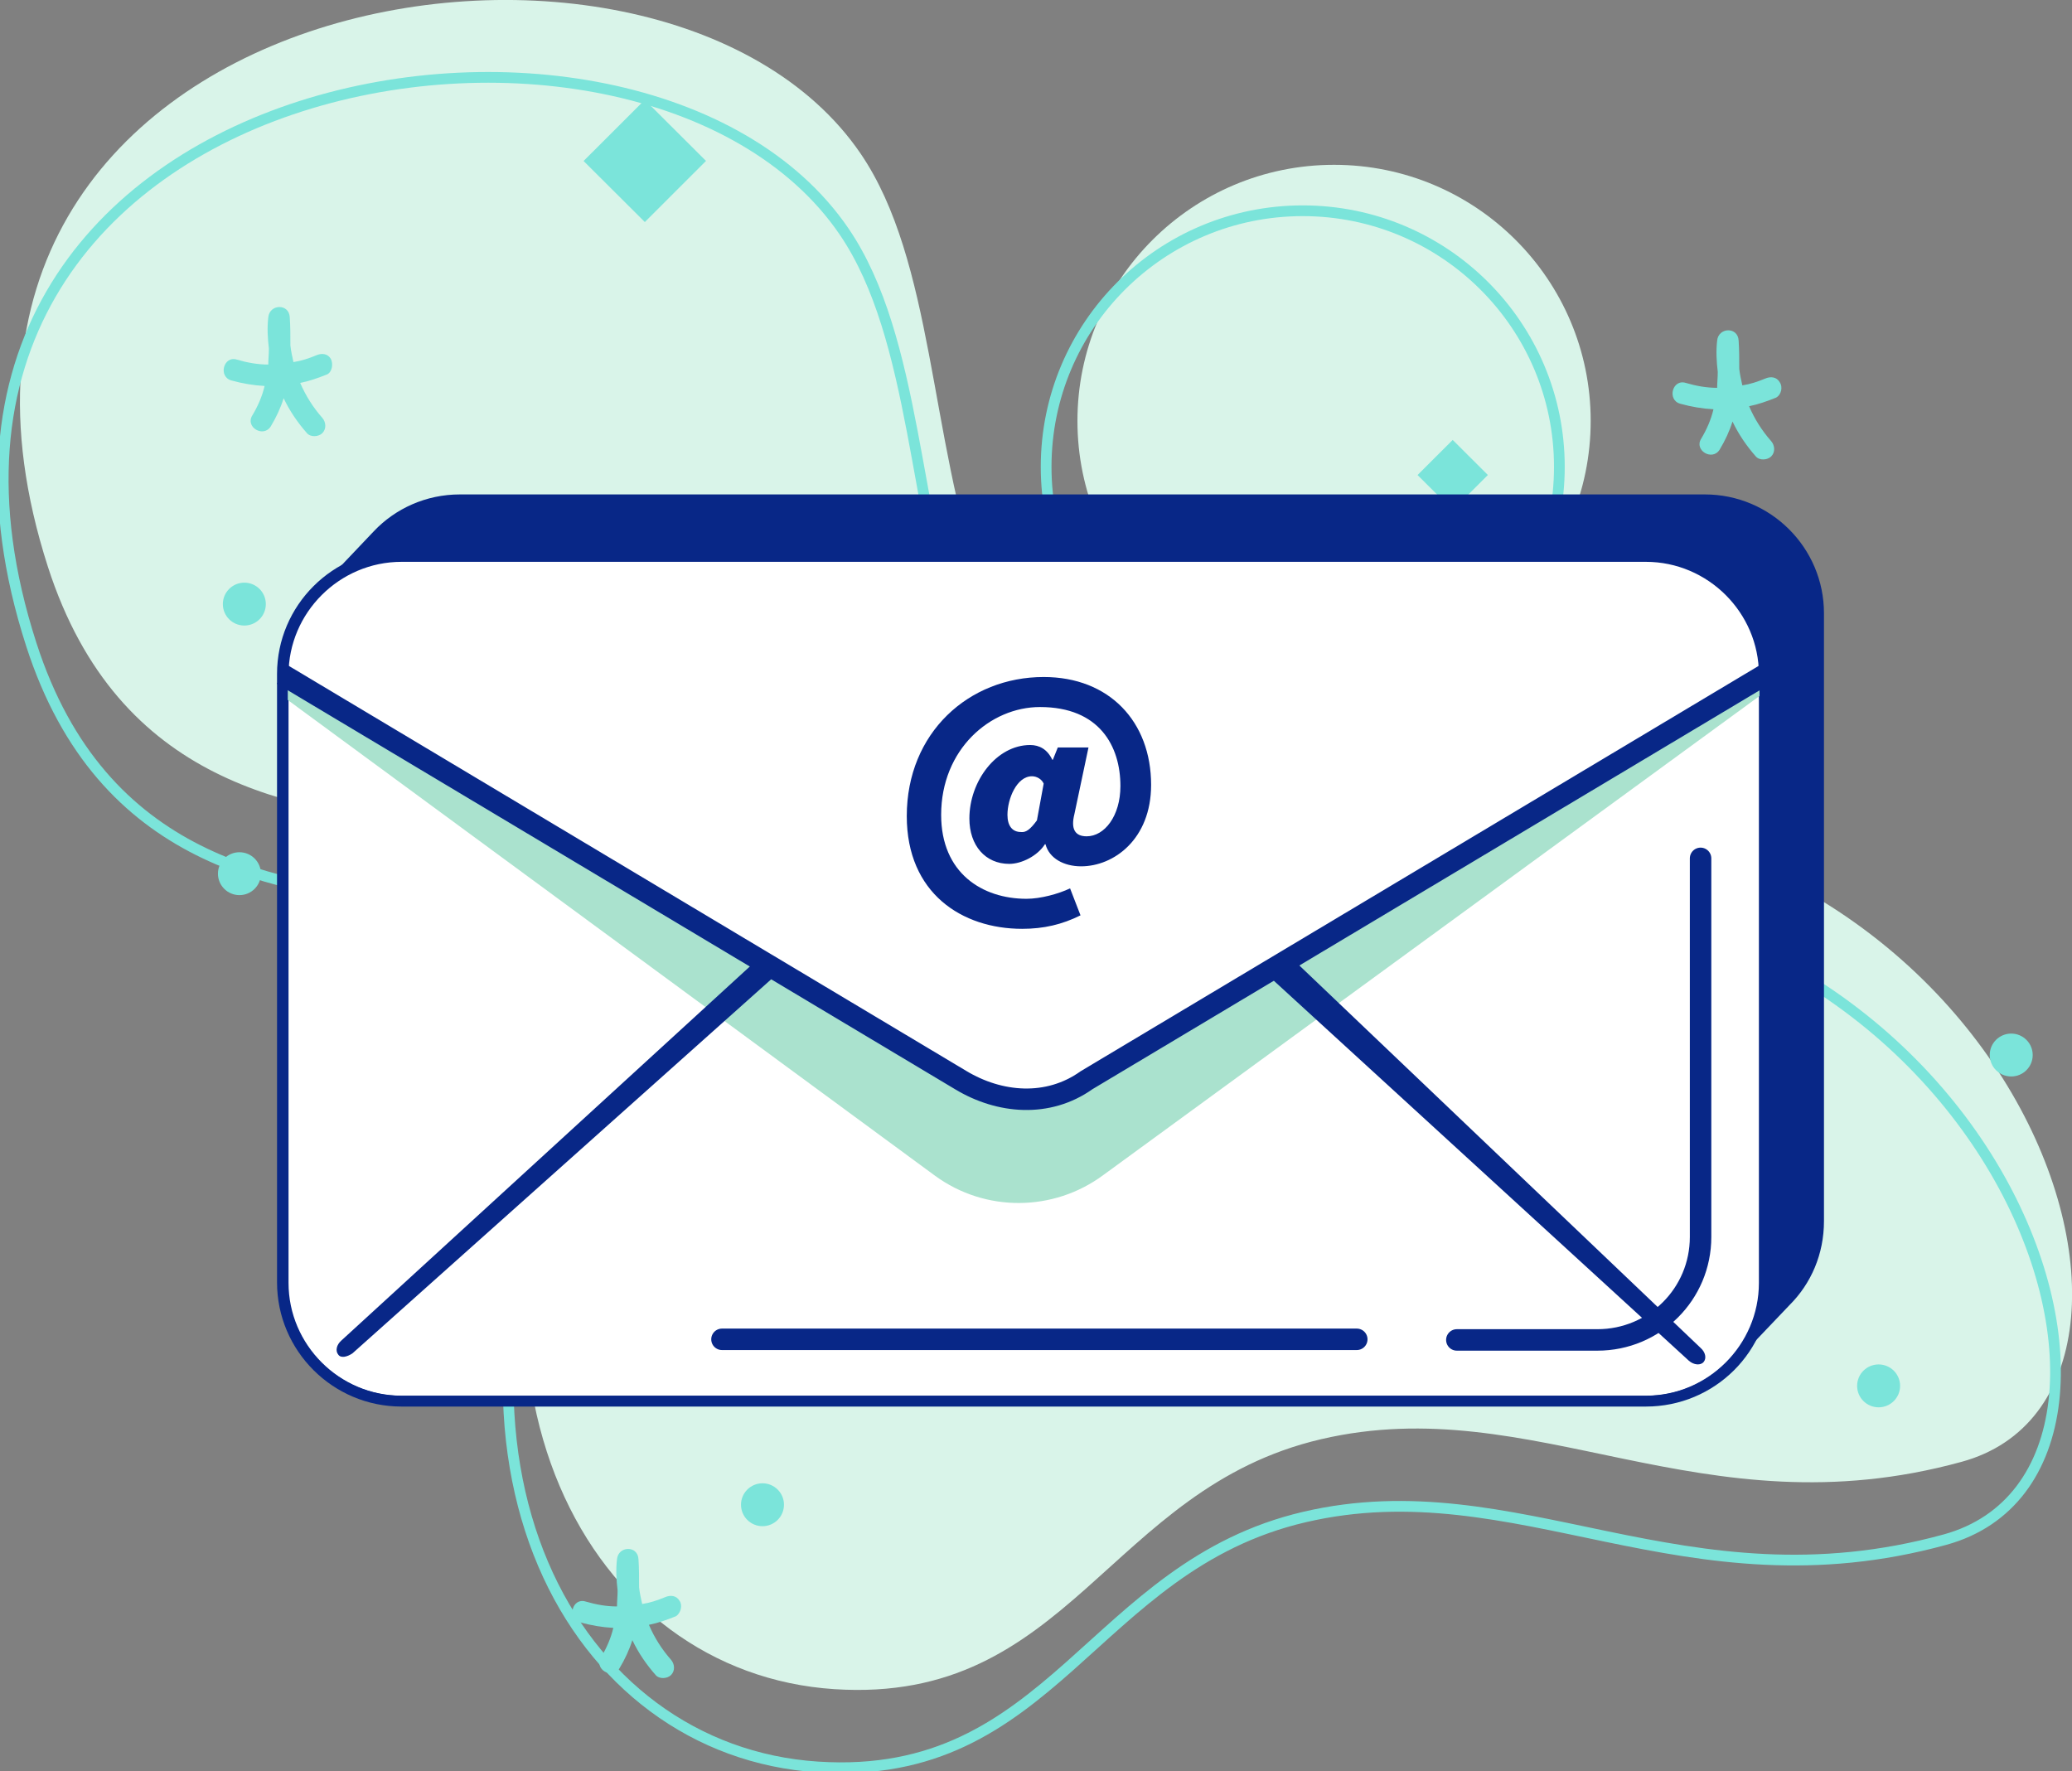 <svg width="193" height="165" viewBox="0 0 193 165" fill="none" xmlns="http://www.w3.org/2000/svg">
<rect x="0" y="0" width="193" height="165" fill="#808080" stroke="none"/>
<g clip-path="url(#clip0)">
<path d="M124.263 63.066C137.465 63.066 148.167 52.385 148.167 39.21C148.167 26.034 137.465 15.353 124.263 15.353C111.062 15.353 100.36 26.034 100.36 39.21C100.36 52.385 111.062 63.066 124.263 63.066Z" fill="#D9F4E9"/>
<path d="M4.46 52.793C17.613 93.601 69.88 61.811 54.898 95.427C39.915 129.044 54.898 155.868 77.715 157.352C99.617 158.779 103.219 138.689 123.063 134.066C142.906 129.443 158.403 142.855 182.707 136.178C207.01 129.557 187.453 71.342 133.07 75.908C78.687 80.474 93.784 34.301 80.174 14.325C61.303 -13.412 -12.867 -1.027 4.46 52.793Z" fill="#D9F4E9"/>
<path d="M138.591 44.248L135.314 40.981L132.04 44.252L135.317 47.519L138.591 44.248Z" fill="#7BE4DA"/>
<path d="M2.916 60.041C16.069 100.849 68.336 69.059 53.354 102.676C38.371 136.292 53.354 163.117 76.171 164.6C98.073 166.027 101.675 145.937 121.519 141.314C141.362 136.691 156.859 150.104 181.163 143.426C205.466 136.749 185.909 78.591 131.526 83.156C77.143 87.722 92.24 41.55 78.63 21.574C59.701 -6.221 -14.468 6.164 2.916 60.041Z" stroke="#7BE4DA" stroke-miterlimit="10"/>
<path d="M121.347 67.347C134.548 67.347 145.25 56.666 145.25 43.49C145.25 30.314 134.548 19.633 121.347 19.633C108.145 19.633 97.444 30.314 97.444 43.49C97.444 56.666 108.145 67.347 121.347 67.347Z" stroke="#7BE4DA" stroke-miterlimit="10"/>
<path d="M169.897 57.131C169.897 51.024 164.922 46.058 158.803 46.058H42.832C39.687 46.058 36.827 47.371 34.826 49.483L28.65 55.989L31.795 57.188V113.748C31.795 119.855 36.77 124.82 42.889 124.82H158.803C159.489 124.82 160.176 124.763 160.862 124.649L161.205 127.331L166.695 121.567C168.696 119.569 169.897 116.83 169.897 113.748V57.131Z" fill="#082787"/>
<path d="M89.495 101.02L26.305 62.838C26.305 56.731 31.28 51.766 37.399 51.766H153.313C159.432 51.766 164.064 56.788 164.064 62.895L101.218 101.02C97.615 103.189 93.097 103.189 89.495 101.02Z" fill="white"/>
<path d="M37.399 130.242C31.452 130.242 26.591 125.391 26.591 119.455V62.781C26.591 56.845 31.452 51.994 37.399 51.994H153.313C159.261 51.994 164.121 56.845 164.121 62.781V119.455C164.121 125.391 159.261 130.242 153.313 130.242H37.399Z" fill="white"/>
<path d="M153.313 52.337C159.089 52.337 163.836 57.074 163.836 62.838V119.512C163.836 125.277 159.089 130.014 153.313 130.014H37.399C31.623 130.014 26.877 125.277 26.877 119.512V62.838C26.877 57.074 31.623 52.337 37.399 52.337H153.313ZM153.313 51.766H37.399C31.28 51.766 26.305 56.731 26.305 62.838V119.512C26.305 125.619 31.28 130.585 37.399 130.585H153.313C159.432 130.585 164.407 125.619 164.407 119.512V62.838C164.407 56.731 159.432 51.766 153.313 51.766Z" fill="#082787"/>
<path d="M26.648 63.637L90.124 100.963C91.839 101.991 97.901 102.847 100.989 101.077L163.893 63.808V64.836L102.762 109.467C98.13 112.892 91.782 112.949 87.093 109.524L26.763 65.178L26.648 63.637Z" fill="#AAE2CE"/>
<path d="M157.316 126.761L117.859 90.633L120.26 89.206L158.403 125.562C158.86 125.962 158.975 126.532 158.689 126.875C158.403 127.217 157.774 127.16 157.316 126.761Z" fill="#082787"/>
<path d="M164.407 62.838L101.218 100.621C97.615 103.189 93.097 102.79 89.495 100.621L26.305 62.838" stroke="#082787" stroke-width="2" stroke-miterlimit="10"/>
<path d="M84.463 76.022C84.463 68.26 90.238 63.066 97.215 63.066C103.334 63.066 107.222 67.233 107.222 73.111C107.222 78.191 103.734 80.702 100.703 80.702C99.102 80.702 97.73 79.96 97.386 78.647H97.329C96.643 79.732 95.156 80.474 94.012 80.474C91.782 80.474 90.295 78.762 90.295 76.25C90.295 72.769 92.812 69.402 95.957 69.402C96.814 69.402 97.558 69.801 98.015 70.771H98.073L98.53 69.63H101.389L100.074 75.851C99.731 77.221 100.131 77.906 101.218 77.906C102.876 77.906 104.363 76.022 104.363 73.225C104.363 69.516 102.419 65.863 96.872 65.863C92.24 65.863 87.665 69.801 87.665 75.908C87.665 81.33 91.496 83.727 95.614 83.727C96.929 83.727 98.587 83.27 99.674 82.757L100.646 85.268C98.93 86.124 97.215 86.524 95.213 86.524C89.609 86.524 84.463 83.213 84.463 76.022ZM96.586 76.422L97.215 72.997C97.043 72.598 96.586 72.312 96.128 72.312C94.699 72.312 93.841 74.424 93.841 75.908C93.841 76.935 94.298 77.506 95.099 77.506C95.556 77.563 95.957 77.278 96.586 76.422Z" fill="#082787"/>
<path d="M63.304 149.134C63.018 148.62 62.446 148.563 61.932 148.791C61.245 149.076 60.559 149.305 59.816 149.419C59.701 148.905 59.587 148.392 59.53 147.878C59.53 146.965 59.53 146.109 59.473 145.253C59.415 143.94 57.586 143.997 57.471 145.253C57.357 146.223 57.414 147.193 57.528 148.163C57.528 148.677 57.471 149.191 57.471 149.647C56.499 149.647 55.527 149.476 54.555 149.191C53.297 148.791 52.782 150.789 54.04 151.131C55.069 151.416 56.099 151.588 57.128 151.645C56.899 152.615 56.499 153.528 55.984 154.384C55.298 155.469 57.014 156.496 57.7 155.412C58.215 154.556 58.615 153.699 58.901 152.786C59.473 153.985 60.216 155.069 61.074 156.039C61.417 156.439 62.16 156.382 62.503 156.039C62.904 155.64 62.846 155.012 62.503 154.613C61.646 153.642 60.959 152.558 60.445 151.359C61.303 151.188 62.103 150.903 62.961 150.56C63.418 150.275 63.59 149.533 63.304 149.134Z" fill="#7BE4DA"/>
<path d="M165.78 35.614C165.494 35.1 164.922 35.043 164.407 35.272C163.721 35.557 163.035 35.785 162.292 35.899C162.177 35.386 162.063 34.872 162.006 34.358C162.006 33.445 162.006 32.589 161.948 31.733C161.891 30.42 160.061 30.477 159.947 31.733C159.833 32.703 159.89 33.673 160.004 34.644C160.004 35.157 159.947 35.671 159.947 36.128C158.975 36.128 158.003 35.956 157.031 35.671C155.772 35.272 155.258 37.269 156.516 37.611C157.545 37.897 158.575 38.068 159.604 38.125C159.375 39.096 158.975 40.009 158.46 40.865C157.774 41.949 159.489 42.977 160.176 41.892C160.69 41.036 161.091 40.18 161.377 39.267C161.948 40.465 162.692 41.55 163.55 42.52C163.893 42.919 164.636 42.862 164.979 42.52C165.38 42.12 165.322 41.493 164.979 41.093C164.121 40.123 163.435 39.038 162.921 37.84C163.778 37.669 164.579 37.383 165.437 37.041C165.951 36.755 166.066 36.014 165.78 35.614Z" fill="#7BE4DA"/>
<path d="M30.823 33.445C30.537 32.931 29.965 32.874 29.45 33.103C28.764 33.388 28.078 33.616 27.334 33.73C27.22 33.217 27.106 32.703 27.049 32.19C27.049 31.276 27.049 30.42 26.991 29.564C26.934 28.252 25.104 28.308 24.99 29.564C24.876 30.534 24.933 31.505 25.047 32.475C25.047 32.989 24.99 33.502 24.99 33.959C24.018 33.959 23.046 33.788 22.073 33.502C20.815 33.103 20.301 35.1 21.559 35.443C22.588 35.728 23.617 35.899 24.647 35.956C24.418 36.927 24.018 37.84 23.503 38.696C22.817 39.78 24.532 40.808 25.219 39.723C25.733 38.867 26.134 38.011 26.42 37.098C26.991 38.296 27.735 39.381 28.593 40.351C28.936 40.751 29.679 40.694 30.022 40.351C30.422 39.952 30.365 39.324 30.022 38.924C29.165 37.954 28.478 36.87 27.964 35.671C28.821 35.5 29.622 35.215 30.48 34.872C30.937 34.644 31.052 33.902 30.823 33.445Z" fill="#7BE4DA"/>
<path d="M32.824 126.076L72.625 90.519L70.624 89.32L31.795 124.877C31.337 125.277 31.223 125.847 31.509 126.19C31.738 126.532 32.31 126.418 32.824 126.076Z" fill="#082787"/>
<path d="M153.313 130.527H37.399C31.28 130.527 26.305 125.562 26.305 119.455V62.781C26.305 56.674 31.28 51.709 37.399 51.709H153.313C159.432 51.709 164.407 56.674 164.407 62.781V119.455C164.407 125.619 159.432 130.527 153.313 130.527Z" stroke="#082787" stroke-miterlimit="10"/>
<path d="M65.762 14.99L60.057 9.303L54.359 14.997L60.064 20.684L65.762 14.99Z" fill="#7BE4DA"/>
<path d="M22.76 58.272C23.865 58.272 24.761 57.378 24.761 56.275C24.761 55.171 23.865 54.277 22.76 54.277C21.654 54.277 20.758 55.171 20.758 56.275C20.758 57.378 21.654 58.272 22.76 58.272Z" fill="#7BE4DA"/>
<path d="M71.024 142.171C72.129 142.171 73.025 141.276 73.025 140.173C73.025 139.07 72.129 138.175 71.024 138.175C69.919 138.175 69.022 139.07 69.022 140.173C69.022 141.276 69.919 142.171 71.024 142.171Z" fill="#7BE4DA"/>
<path d="M187.339 100.278C188.444 100.278 189.34 99.384 189.34 98.281C189.34 97.178 188.444 96.283 187.339 96.283C186.233 96.283 185.337 97.178 185.337 98.281C185.337 99.384 186.233 100.278 187.339 100.278Z" fill="#7BE4DA"/>
<path d="M174.987 131.098C176.092 131.098 176.988 130.204 176.988 129.101C176.988 127.997 176.092 127.103 174.987 127.103C173.881 127.103 172.985 127.997 172.985 129.101C172.985 130.204 173.881 131.098 174.987 131.098Z" fill="#7BE4DA"/>
<path d="M22.302 83.385C23.408 83.385 24.304 82.49 24.304 81.387C24.304 80.284 23.408 79.389 22.302 79.389C21.197 79.389 20.301 80.284 20.301 81.387C20.301 82.49 21.197 83.385 22.302 83.385Z" fill="#7BE4DA"/>
<path d="M126.379 124.763H67.25" stroke="#082787" stroke-width="2" stroke-miterlimit="10" stroke-linecap="round"/>
<path d="M158.403 79.96V115.232C158.403 120.54 154.114 124.82 148.796 124.82H135.7" stroke="#082787" stroke-width="2" stroke-miterlimit="10" stroke-linecap="round"/>
</g>
<defs>
<clipPath id="clip0">
<rect width="193" height="165" fill="white"/>
</clipPath>
</defs>
</svg>
